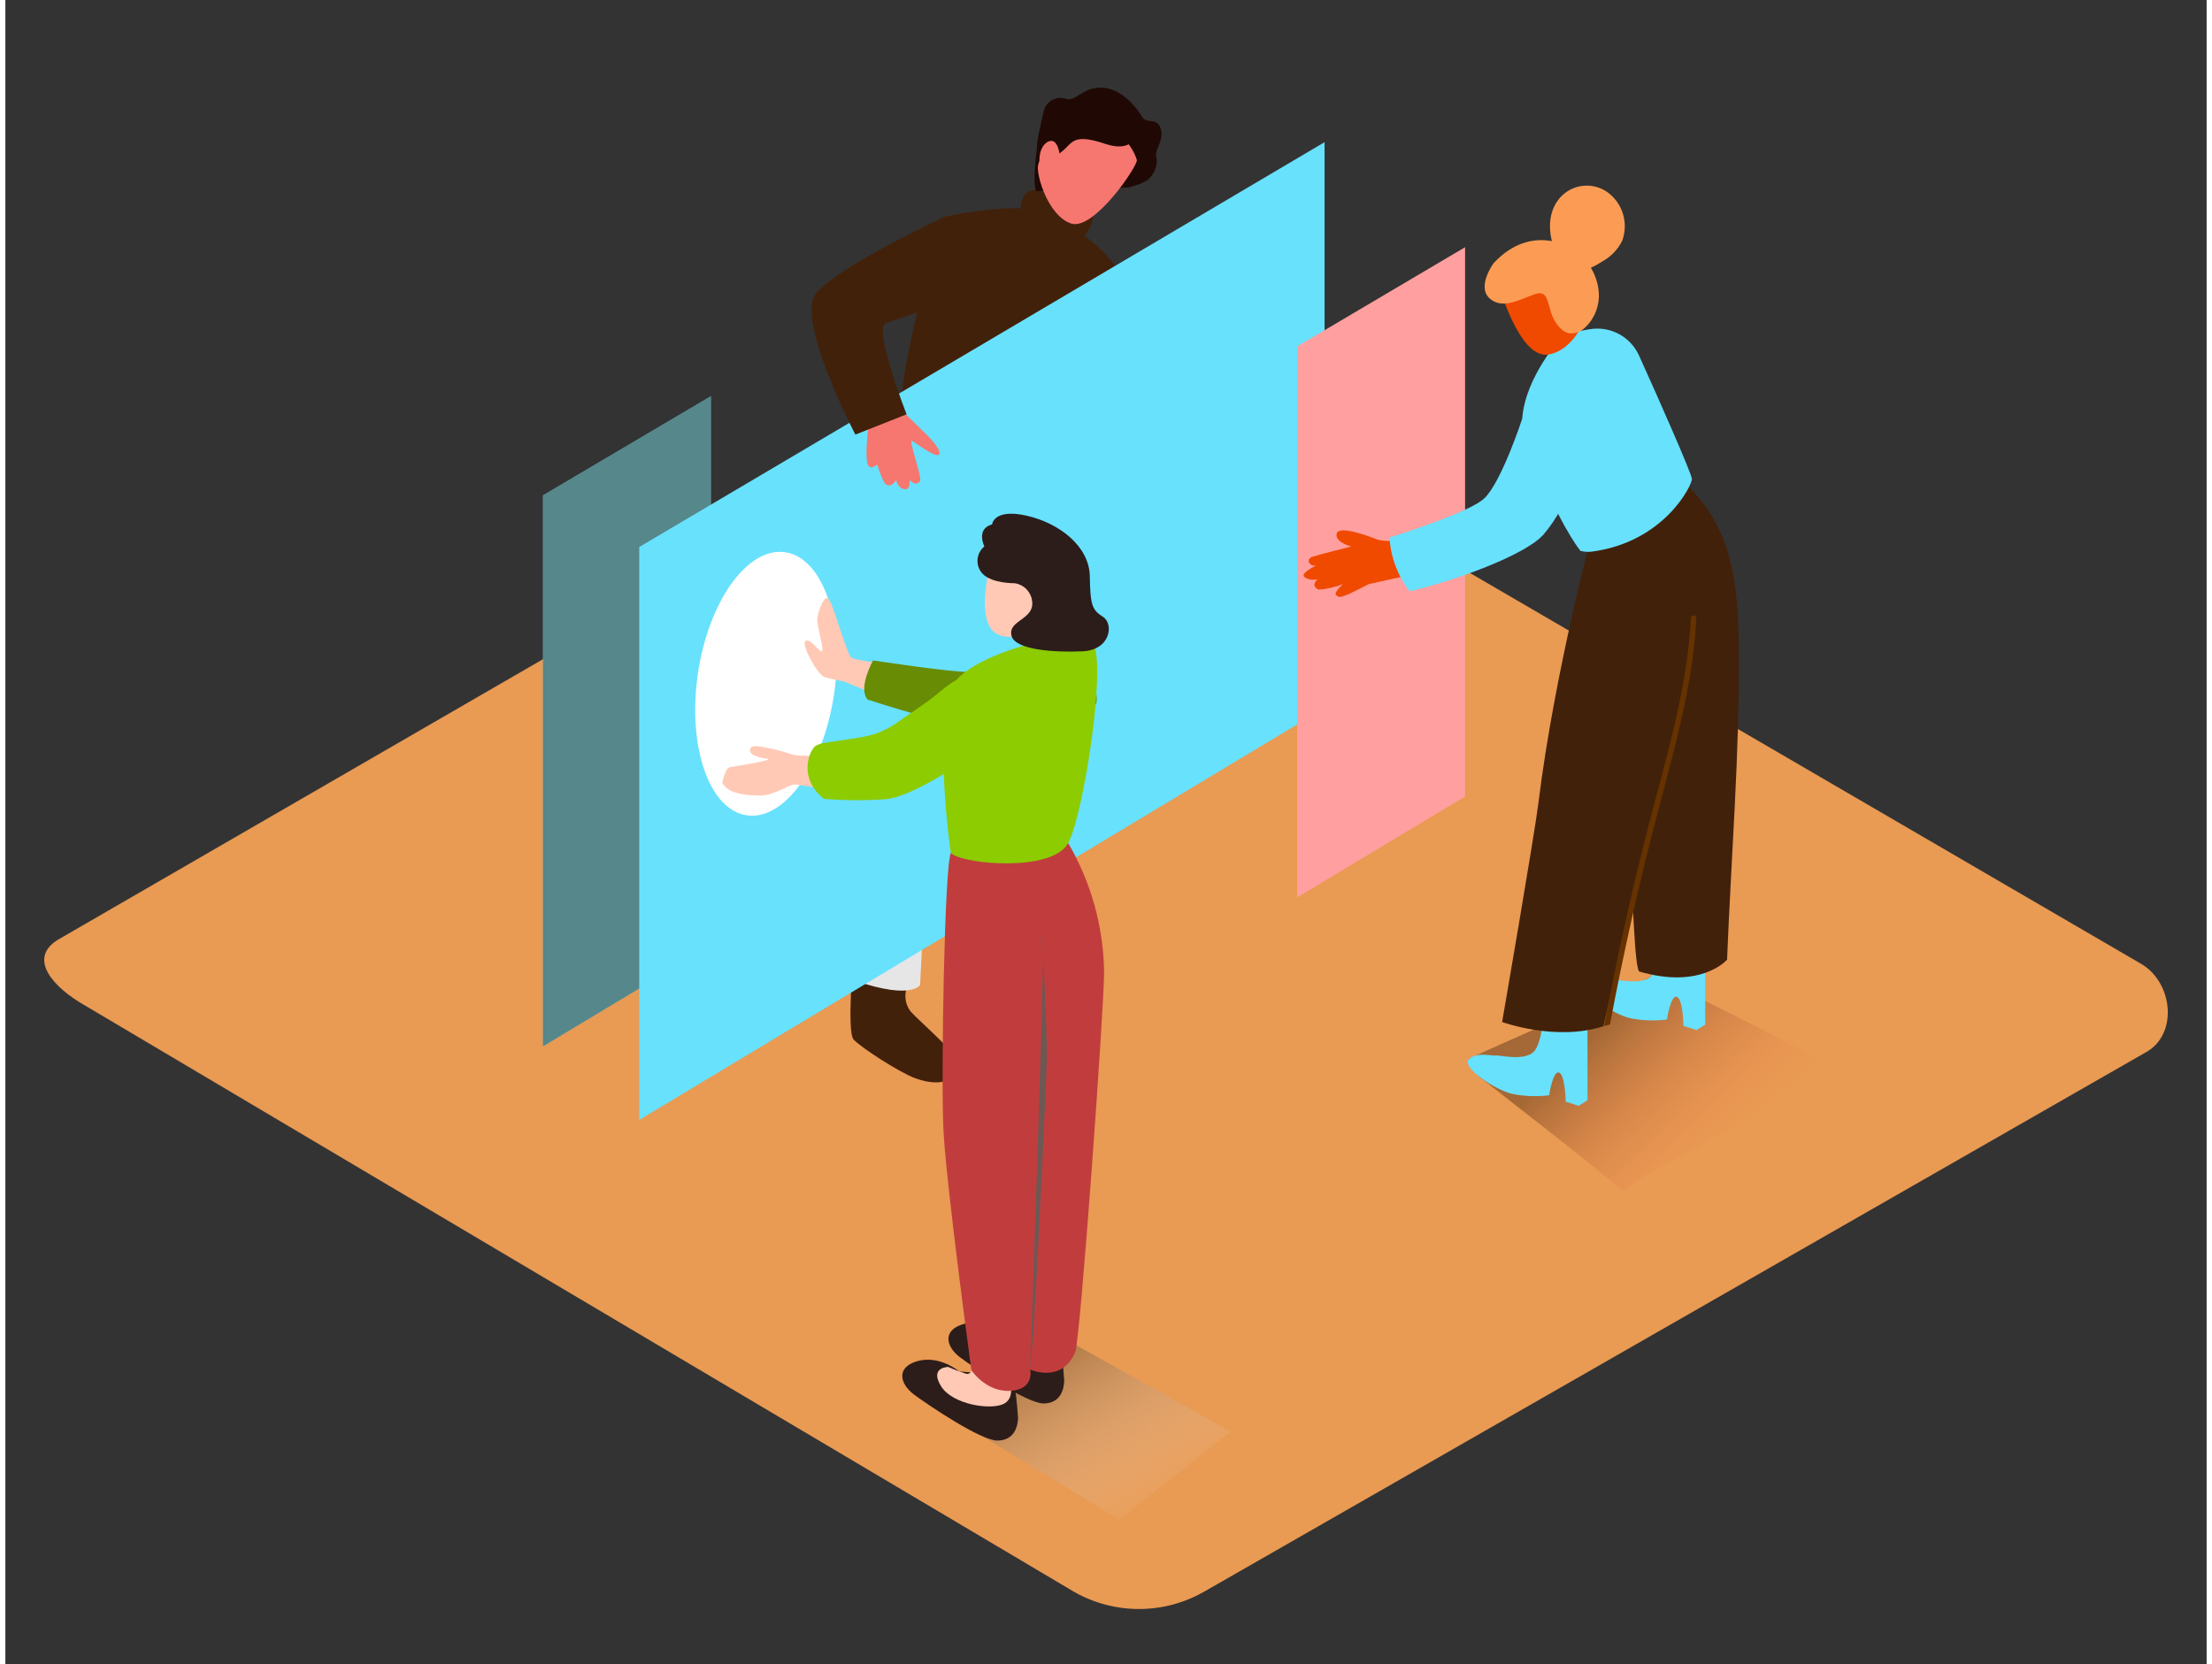 <?xml version="1.0" encoding="UTF-8"?>
<svg xmlns="http://www.w3.org/2000/svg" xmlns:xlink="http://www.w3.org/1999/xlink" width="206px" height="155px" viewBox="0 0 205 155" version="1.1">
<rect x="0" y="0" width="205" height="155" fill="#333333" stroke="none"/>
<defs>
<filter id="alpha" filterUnits="objectBoundingBox" x="0%" y="0%" width="100%" height="100%">
  <feColorMatrix type="matrix" in="SourceGraphic" values="0 0 0 0 1 0 0 0 0 1 0 0 0 0 1 0 0 0 1 0"/>
</filter>
<mask id="mask0">
  <g filter="url(#alpha)">
<rect x="0" y="0" width="205" height="155" style="fill:rgb(0%,0%,0%);fill-opacity:0.631;stroke:none;"/>
  </g>
</mask>
<linearGradient id="linear0" gradientUnits="userSpaceOnUse" x1="20.68" y1="274.5" x2="41.99" y2="240.09" gradientTransform="matrix(-0.512,0,0,0.514,118.029,0.38)">
<stop offset="0" style="stop-color:rgb(100%,100%,100%);stop-opacity:0;"/>
<stop offset="0.99" style="stop-color:rgb(45.882%,29.804%,14.118%);stop-opacity:1;"/>
</linearGradient>
<clipPath id="clip1">
  <rect x="0" y="0" width="205" height="155"/>
</clipPath>
<g id="surface5" clip-path="url(#clip1)">
<path style=" stroke:none;fill-rule:nonzero;fill:url(#linear0);" d="M 93.516 121.844 L 114.145 133.355 L 103.742 141.539 L 90.852 133.699 C 92.477 132.652 91.883 122.867 93.516 121.844 Z M 93.516 121.844 "/>
</g>
<mask id="mask1">
  <g filter="url(#alpha)">
<rect x="0" y="0" width="205" height="155" style="fill:rgb(0%,0%,0%);fill-opacity:0.471;stroke:none;"/>
  </g>
</mask>
<clipPath id="clip2">
  <rect x="0" y="0" width="205" height="155"/>
</clipPath>
<g id="surface8" clip-path="url(#clip2)">
<path style=" stroke:none;fill-rule:nonzero;fill:rgb(25.882%,12.941%,4.314%);fill-opacity:1;" d="M 50.066 46.137 L 65.707 36.898 L 65.707 88.059 L 50.066 97.465 Z M 50.066 46.137 "/>
</g>
<mask id="mask2">
  <g filter="url(#alpha)">
<rect x="0" y="0" width="205" height="155" style="fill:rgb(0%,0%,0%);fill-opacity:0.412;stroke:none;"/>
  </g>
</mask>
<linearGradient id="linear1" gradientUnits="userSpaceOnUse" x1="304.67" y1="206.78" x2="326.24" y2="183.84" gradientTransform="matrix(-0.512,0,0,0.514,316.423,0.38)">
<stop offset="0" style="stop-color:rgb(100%,45.098%,30.196%);stop-opacity:0;"/>
<stop offset="1" style="stop-color:rgb(25.882%,12.941%,4.314%);stop-opacity:1;"/>
</linearGradient>
<clipPath id="clip3">
  <rect x="0" y="0" width="205" height="155"/>
</clipPath>
<g id="surface11" clip-path="url(#clip3)">
<path style=" stroke:none;fill-rule:nonzero;fill:url(#linear1);" d="M 153.277 90.926 C 156.668 92.328 165.402 96.719 170.703 99.664 C 168.883 100.758 166.984 101.715 165.023 102.539 C 163.074 103.441 161.367 104.719 159.531 105.828 C 156.613 107.594 153.32 108.785 150.695 110.969 C 146.984 107.82 140.816 103.109 137.461 100.445 C 137.344 100.445 136.195 99.316 136.285 98.621 C 139.973 96.879 152.535 91.512 153.277 90.926 Z M 153.277 90.926 "/>
</g>
</defs>
<g id="surface1">
<path style=" stroke:none;fill-rule:nonzero;fill:rgb(91.373%,60.392%,32.549%);fill-opacity:1;" d="M 99.57 148.297 L 7.461 93.684 C 4.531 92.035 2.016 89.324 4.875 87.543 L 97.312 34.07 C 98.703 33.207 100.809 32.641 102.219 33.465 L 198.906 89.781 C 201.836 91.488 202.367 96.262 199.418 97.973 L 111.727 148.207 C 107.973 150.395 103.352 150.43 99.57 148.297 Z M 99.57 148.297 "/>
<use xlink:href="#surface5" mask="url(#mask0)"/>
<path style=" stroke:none;fill-rule:nonzero;fill:rgb(40.784%,88.235%,99.216%);fill-opacity:1;" d="M 50.066 46.137 L 65.707 36.898 L 65.707 88.059 L 50.066 97.465 Z M 50.066 46.137 "/>
<use xlink:href="#surface8" mask="url(#mask1)"/>
<path style=" stroke:none;fill-rule:nonzero;fill:rgb(96.471%,46.667%,43.922%);fill-opacity:1;" d="M 109.895 30.297 C 110.602 29.566 111.164 28.707 111.551 27.762 C 111.75 26.945 112.121 23.59 112.574 23.422 C 113.863 22.965 112.648 25.598 113.141 25.512 C 113.633 25.422 115.703 23.07 116.316 22.91 C 116.934 22.75 117.93 24.309 117.676 25.238 C 117.266 26.219 116.703 27.125 116.004 27.922 L 111.023 32.52 "/>
<path style=" stroke:none;fill-rule:nonzero;fill:rgb(25.882%,12.941%,4.314%);fill-opacity:1;" d="M 93.941 87.418 C 93.809 88.09 93.984 88.785 94.414 89.316 C 95.125 90.086 97.855 92.512 98.113 93.039 C 98.371 93.562 98.734 94.996 98.113 95.496 C 97.492 95.992 96.285 96.043 94.797 95.496 C 93.312 94.945 89.738 92.625 89.078 91.895 C 88.418 91.164 89.078 83.789 89.078 83.789 C 89.078 83.789 92.906 82.852 94.203 83.789 Z M 93.941 87.418 "/>
<path style=" stroke:none;fill-rule:nonzero;fill:rgb(25.882%,12.941%,4.314%);fill-opacity:1;" d="M 83.859 92.348 C 83.73 93.02 83.902 93.715 84.332 94.246 C 85.043 95.016 87.777 97.441 88.031 97.969 C 88.289 98.492 88.652 99.926 88.031 100.426 C 87.41 100.926 86.203 100.977 84.715 100.426 C 83.23 99.875 79.656 97.555 78.996 96.828 C 78.336 96.098 78.996 88.719 78.996 88.719 C 78.996 88.719 82.824 87.781 84.121 88.719 Z M 83.859 92.348 "/>
<path style=" stroke:none;fill-rule:nonzero;fill:rgb(90.196%,90.196%,90.196%);fill-opacity:1;" d="M 94.406 39.656 C 94.406 39.656 96.359 48.348 96.488 56.477 C 96.617 64.605 95.656 86.441 95.656 86.441 C 95.656 86.441 93.414 88.605 88.484 87.844 L 88.484 57.543 C 88.484 57.543 86.762 58.184 86.762 59.469 C 86.762 60.754 85.188 91.746 85.188 91.746 C 85.188 91.746 84.305 93.387 77.855 90.879 C 77.855 90.879 75.648 49.797 80.387 41.836 "/>
<path style=" stroke:none;fill-rule:nonzero;fill:rgb(25.882%,12.941%,4.314%);fill-opacity:1;" d="M 82.785 40.766 C 83.809 41.211 86.371 43.289 88.375 44.066 C 90.301 44.875 92.32 45.426 94.387 45.707 C 94.621 45.391 94.859 45.062 95.098 44.676 C 101.109 35.25 104.074 28.035 103.883 26.004 C 103.695 23.973 98.578 20.016 95.648 19.516 C 92.715 19.016 87.402 20.199 87.402 20.199 C 87.402 20.199 84.465 29.234 83.539 36.188 C 83.262 38.137 83.262 38.137 82.785 40.766 Z M 82.785 40.766 "/>
<path style=" stroke:none;fill-rule:nonzero;fill:rgb(25.882%,12.941%,4.314%);fill-opacity:1;" d="M 99.332 22.426 C 100.156 23.055 101.516 20.594 101.238 20.176 C 100.961 19.754 96.695 17.711 95.895 17.691 C 94.145 17.648 94.582 20.484 94.582 20.484 "/>
<path style=" stroke:none;fill-rule:nonzero;fill:rgb(12.549%,3.529%,1.569%);fill-opacity:1;" d="M 98.82 9.219 C 99.711 9.461 100.359 8.07 102.16 8.164 C 103.965 8.258 105.363 10.016 105.816 10.82 C 106.266 11.629 107.215 10.867 107.59 11.969 C 107.965 13.07 106.953 14.023 107.184 14.637 C 107.195 14.664 107.207 14.691 107.219 14.715 C 107.301 15.527 106.953 16.324 106.309 16.82 C 105.758 17.113 105.172 17.328 104.566 17.465 L 96.008 17.812 C 95.453 16.832 96.457 10.551 96.879 9.902 C 97.273 9.23 98.094 8.945 98.82 9.219 Z M 98.82 9.219 "/>
<path style=" stroke:none;fill-rule:nonzero;fill:rgb(96.471%,46.667%,43.922%);fill-opacity:1;" d="M 105.371 14.891 C 105.523 15.371 101.379 21.535 99.246 20.82 C 97.113 20.105 95.996 16.312 96.172 15.414 C 96.344 14.512 98.457 10.316 99.461 10.301 C 100.465 10.289 104.438 11.953 105.371 14.891 Z M 105.371 14.891 "/>
<path style=" stroke:none;fill-rule:nonzero;fill:rgb(12.549%,3.529%,1.569%);fill-opacity:1;" d="M 105.328 12.523 C 105.328 12.523 105 14.258 102.453 13.406 C 99.906 12.559 99.492 13.027 98.805 13.738 C 97.523 15.074 94.961 16.129 96.625 11.074 C 96.707 10.828 99.977 8.375 101.969 9.016 C 103.957 9.66 105.328 12.523 105.328 12.523 Z M 105.328 12.523 "/>
<path style=" stroke:none;fill-rule:nonzero;fill:rgb(96.471%,46.667%,43.922%);fill-opacity:1;" d="M 98.195 14.488 C 98.195 14.488 98.051 12.82 97.172 13.168 C 96.289 13.512 96.031 15.172 96.613 16 "/>
<path style=" stroke:none;fill-rule:nonzero;fill:rgb(25.882%,12.941%,4.314%);fill-opacity:1;" d="M 103.879 26.016 C 104.094 28.648 104.023 31.297 103.664 33.91 C 103.664 33.91 110.379 27.809 110.941 28.203 C 111.504 28.602 112.992 30.91 112.75 31.871 C 112.508 32.832 103.73 42.957 99.195 42.102 C 94.66 41.25 96.633 31.16 96.633 31.16 "/>
<path style=" stroke:none;fill-rule:nonzero;fill:rgb(40.784%,88.235%,99.216%);fill-opacity:1;" d="M 122.855 65.941 L 122.855 13.242 L 59.031 50.949 L 59.031 104.316 Z M 122.855 65.941 "/>
<path style=" stroke:none;fill-rule:nonzero;fill:rgb(100%,62.353%,62.353%);fill-opacity:1;" d="M 120.301 32.266 L 135.941 23.027 L 135.941 74.188 L 120.301 83.594 Z M 120.301 32.266 "/>
<path style=" stroke:none;fill-rule:nonzero;fill:rgb(94.118%,28.627%,0%);fill-opacity:1;" d="M 132.738 50.25 C 132.738 50.25 128.637 50.594 127.762 50.25 C 126.883 49.906 124.172 48.91 123.98 49.707 C 123.785 50.504 125.348 50.902 125.348 50.902 C 125.348 50.902 122.562 51.602 121.789 51.836 C 121.016 52.066 121.453 52.789 122.078 52.684 C 122.078 52.684 120.465 53.414 121.016 53.781 C 121.375 54 121.805 54.059 122.207 53.953 C 122.207 53.953 121.473 54.555 122.309 54.926 C 123.086 54.859 123.848 54.684 124.578 54.41 C 124.578 54.41 123.641 55.211 123.941 55.438 C 124.246 55.664 124.16 55.875 126.957 54.41 C 126.957 54.41 132.801 53.105 134.102 52.867 "/>
<use xlink:href="#surface11" mask="url(#mask2)"/>
<path style=" stroke:none;fill-rule:nonzero;fill:rgb(40.784%,88.235%,99.216%);fill-opacity:1;" d="M 157.496 95.945 L 158.305 95.434 L 158.305 86.285 L 154.305 86.145 C 154.305 86.145 154.227 90.043 153.277 90.934 C 152.332 91.824 149.992 91.188 149.762 91.262 C 149.531 91.34 147.957 90.883 147.25 91.613 C 146.543 92.344 149.648 94.449 151.301 94.836 C 152.43 95.066 153.59 95.109 154.734 94.965 C 154.734 94.965 155.094 92.625 155.668 92.855 C 156.242 93.09 156.281 95.562 156.281 95.562 Z M 157.496 95.945 "/>
<path style=" stroke:none;fill-rule:nonzero;fill:rgb(25.882%,12.941%,4.314%);fill-opacity:1;" d="M 161.438 60.562 C 161.383 54.52 160.926 48.934 156.098 44.719 L 155.801 45.824 C 155.801 45.781 155.801 45.742 155.801 45.699 C 155.754 45.188 154.879 44.949 154.773 45.562 C 154.777 45.609 154.777 45.656 154.773 45.699 L 154.773 45.73 C 154.773 45.934 154.73 46.137 154.719 46.34 C 154.617 46.227 154.473 46.168 154.324 46.172 C 154.172 46.176 154.031 46.246 153.941 46.363 C 152.996 46.668 152.617 48.035 152.613 48.887 C 152.613 49.172 152.84 49.402 153.125 49.402 C 153.406 49.402 153.637 49.172 153.637 48.887 C 153.605 48.5 153.695 48.109 153.898 47.777 L 153.992 47.516 L 153.992 47.609 C 153.953 47.863 153.965 48.125 154.027 48.375 C 154.066 48.504 154.156 48.613 154.277 48.676 C 154.324 48.871 154.375 49.07 154.426 49.266 L 153.043 49.66 L 151.066 62.43 C 151.066 62.43 151.332 90.254 152.172 90.496 C 157.957 92.184 160.34 89.387 160.34 89.387 C 160.719 79.824 161.516 70.152 161.438 60.562 Z M 161.438 60.562 "/>
<path style=" stroke:none;fill-rule:nonzero;fill:rgb(40.784%,88.235%,99.216%);fill-opacity:1;" d="M 146.527 103 L 147.34 102.488 L 147.34 93.34 L 143.336 93.195 C 143.336 93.195 143.258 97.098 142.312 97.988 C 141.363 98.879 139.027 98.238 138.797 98.316 C 138.566 98.395 136.992 97.938 136.285 98.668 C 135.578 99.398 138.684 101.504 140.332 101.891 C 141.461 102.121 142.621 102.164 143.766 102.02 C 143.766 102.02 144.125 99.68 144.699 99.91 C 145.273 100.141 145.312 102.617 145.312 102.617 Z M 146.527 103 "/>
<path style=" stroke:none;fill-rule:nonzero;fill:rgb(25.882%,12.941%,4.314%);fill-opacity:1;" d="M 147.969 48.852 C 147.969 48.852 144.277 62.52 142.777 74.75 C 142.418 77.684 139.391 95.195 139.391 95.195 C 139.391 95.195 144.383 97.027 148.82 95.594 C 148.82 95.594 154.098 73.25 154.324 72.812 C 154.551 72.375 158.113 57.902 158.52 47.516 "/>
<path style=" stroke:none;fill-rule:nonzero;fill:rgb(40.784%,88.235%,99.216%);fill-opacity:1;" d="M 147.535 30.668 L 145.312 31.047 C 144.867 31.355 141.527 35.16 141.262 38.996 C 141.5 40.012 141.812 41.008 142.199 41.977 C 142.648 43.301 143.137 44.617 143.695 45.895 C 144.285 47.301 144.977 48.656 145.77 49.957 C 146.113 50.508 146.281 50.785 146.684 51.309 C 147.004 51.395 147.34 51.422 147.672 51.391 C 154.469 50.539 157.117 45.156 157.062 44.594 C 157.004 44.035 153.984 37.188 152.145 33.125 C 151.344 31.348 149.449 30.34 147.535 30.668 Z M 147.535 30.668 "/>
<path style=" stroke:none;fill-rule:nonzero;fill:rgb(94.118%,28.627%,0%);fill-opacity:1;" d="M 139.004 26.289 C 139.004 26.289 140.938 33.484 143.703 33.023 C 146.473 32.559 147.965 28.395 147.504 26.93 C 147.043 25.465 141.316 22.422 139.004 26.289 Z M 139.004 26.289 "/>
<path style=" stroke:none;fill-rule:nonzero;fill:rgb(98.824%,61.176%,32.941%);fill-opacity:1;" d="M 149.137 17.859 C 147.77 16.938 145.934 17.156 144.816 18.375 C 143.793 19.52 143.68 21.043 144.02 22.461 C 142.312 22.133 140.344 22.625 138.594 24.52 C 138.594 24.52 137.027 26.648 138.191 27.758 C 139.355 28.867 140.941 27.941 142.418 27.406 C 143.895 26.875 143.512 28.688 144.344 29.98 C 145.18 31.27 145.883 31.125 146.52 30.914 C 147.152 30.703 149.332 28.684 147.949 25.5 C 147.863 25.309 147.766 25.121 147.656 24.941 C 148.023 24.773 148.375 24.578 148.711 24.359 C 149.512 23.922 150.156 23.254 150.566 22.441 C 151.195 20.766 150.605 18.875 149.137 17.859 Z M 149.137 17.859 "/>
<path style=" stroke:none;fill-rule:nonzero;fill:rgb(39.608%,19.608%,0%);fill-opacity:1;" d="M 156.969 57.57 C 156.641 64.105 154.719 70.367 153.09 76.66 C 151.461 82.953 150.07 89.223 148.883 95.57 L 149.434 95.418 C 150.641 89.004 152.066 82.637 153.711 76.316 C 155.324 70.148 157.156 63.977 157.48 57.57 C 157.5 57.242 156.988 57.242 156.969 57.57 Z M 156.969 57.57 "/>
<path style=" stroke:none;fill-rule:nonzero;fill:rgb(40.784%,88.235%,99.216%);fill-opacity:1;" d="M 141.262 38.996 C 141.262 38.996 139.348 44.867 137.738 46.414 C 136.613 47.5 131.727 49.172 128.902 50.074 C 129.016 51.895 129.664 53.633 130.77 55.078 C 134.914 54.117 141.645 51.695 143.297 49.73 C 145.715 46.859 146.816 42.656 146.816 42.656 Z M 141.262 38.996 "/>
<path style=" stroke:none;fill-rule:nonzero;fill:rgb(96.471%,46.667%,43.922%);fill-opacity:1;" d="M 83.785 38.52 L 85.547 40.246 C 85.547 40.246 87.113 41.691 86.988 42.262 C 86.859 42.832 84.895 41.336 84.461 41.07 C 84.023 40.801 85.383 44.391 85.184 44.789 C 84.984 45.191 84.551 45.059 84.32 44.789 C 84.09 44.523 84.398 45.672 83.742 45.574 C 83.086 45.473 82.953 44.707 82.953 44.707 C 82.953 44.707 82.512 45.504 82 45.109 C 81.488 44.715 80.273 40.566 80.527 39.418 C 80.785 38.273 82.883 37.633 83.785 38.52 Z M 83.785 38.52 "/>
<path style=" stroke:none;fill-rule:nonzero;fill:rgb(96.471%,46.667%,43.922%);fill-opacity:1;" d="M 80.379 39.68 C 80.379 39.68 79.895 43.277 80.5 43.496 C 81.102 43.711 81.871 42.469 81.871 42.469 C 81.871 42.469 81.391 39.383 81.082 38.984 C 80.773 38.59 80.379 39.68 80.379 39.68 Z M 80.379 39.68 "/>
<path style=" stroke:none;fill-rule:nonzero;fill:rgb(25.882%,12.941%,4.314%);fill-opacity:1;" d="M 87.402 20.211 C 87.402 20.211 77.449 24.895 75.492 27.316 C 73.535 29.738 79.16 40.48 79.16 40.48 L 83.926 38.594 C 83.926 38.594 80.797 30.535 82 30.098 C 83.203 29.66 89.445 27.629 89.445 27.629 "/>
<path style=" stroke:none;fill-rule:nonzero;fill:rgb(100%,100%,100%);fill-opacity:1;" d="M 72.629 51.438 C 69.125 50.918 65.484 55.988 64.492 62.758 C 63.504 69.523 65.539 75.43 69.043 75.945 C 72.547 76.461 76.191 71.391 77.18 64.625 C 78.172 57.855 76.133 51.953 72.629 51.438 Z M 72.629 51.438 "/>
<path style=" stroke:none;fill-rule:nonzero;fill:rgb(100%,78.824%,70.98%);fill-opacity:1;" d="M 83.594 62.039 C 83.594 62.039 79.305 61.578 78.809 61.27 C 78.309 60.961 76.973 55.613 76.527 55.68 C 76.082 55.746 75.609 57.223 75.609 57.777 C 75.609 58.332 76.316 60.707 76.008 60.672 C 75.703 60.637 74.984 59.438 74.516 59.699 C 74.051 59.961 75.629 62.844 76.266 63.059 C 76.863 63.23 77.473 63.371 78.09 63.473 L 83.727 65.805 "/>
<path style=" stroke:none;fill-rule:nonzero;fill:rgb(40.784%,54.902%,1.176%);fill-opacity:1;" d="M 99.359 59.82 C 99.359 59.82 91.598 62.551 89.871 62.594 C 88.145 62.641 80.805 61.516 80.805 61.516 C 80.805 61.516 79.375 64.086 80.293 65.156 C 80.293 65.156 87.492 67.535 90.031 67.664 C 92.566 67.793 100.402 66.785 101.43 65.758 C 102.453 64.73 99.359 59.82 99.359 59.82 Z M 99.359 59.82 "/>
<path style=" stroke:none;fill-rule:nonzero;fill:rgb(17.255%,11.373%,10.196%);fill-opacity:1;" d="M 93.125 124.285 C 93.125 124.285 91.297 122.742 89.246 123.324 C 87.195 123.906 87.621 125.469 88.914 126.434 C 90.207 127.402 95.18 130.758 96.715 130.727 C 98.246 130.699 98.578 129.457 98.609 128.613 C 98.523 127.309 98.375 126.008 98.16 124.719 "/>
<path style=" stroke:none;fill-rule:nonzero;fill:rgb(17.255%,11.373%,10.196%);fill-opacity:1;" d="M 94.266 124.18 C 94.25 124.293 94.184 124.398 94.082 124.461 C 93.984 124.52 93.863 124.535 93.75 124.496 C 93.195 124.32 92.648 124.109 92.117 123.871 C 92.117 123.871 90.348 123.871 91.426 125.645 C 92.5 127.418 96.203 127.938 97.344 127.273 C 98.488 126.609 97.723 124.738 97.723 124.738 "/>
<path style=" stroke:none;fill-rule:nonzero;fill:rgb(17.255%,11.373%,10.196%);fill-opacity:1;" d="M 88.828 127.742 C 88.828 127.742 86.996 126.199 84.945 126.781 C 82.898 127.359 83.32 128.922 84.613 129.891 C 85.906 130.855 90.883 134.215 92.414 134.184 C 93.945 134.152 94.281 132.914 94.309 132.07 C 94.227 130.766 94.074 129.465 93.859 128.172 "/>
<path style=" stroke:none;fill-rule:nonzero;fill:rgb(100%,78.824%,70.98%);fill-opacity:1;" d="M 89.965 127.633 C 89.949 127.75 89.883 127.852 89.785 127.914 C 89.684 127.977 89.562 127.988 89.453 127.953 C 88.895 127.773 88.348 127.566 87.816 127.324 C 87.816 127.324 86.047 127.324 87.125 129.098 C 88.203 130.871 91.902 131.391 93.043 130.727 C 94.188 130.066 93.422 128.195 93.422 128.195 "/>
<path style=" stroke:none;fill-rule:nonzero;fill:rgb(75.686%,23.922%,23.922%);fill-opacity:1;" d="M 88.047 79.449 C 87.453 80.801 87.129 100.152 87.355 105.129 C 87.582 110.105 89.965 127.633 89.965 127.633 C 89.965 127.633 91.324 129.691 93.602 129.551 C 95.883 129.41 95.441 127.562 95.441 127.562 C 95.441 127.562 98.359 128.918 99.637 125.938 C 100.105 124.832 102.324 93.984 102.324 90.461 C 102.25 86.266 101.098 82.156 98.984 78.535 "/>
<path style=" stroke:none;fill-rule:nonzero;fill:rgb(42.745%,34.51%,32.941%);fill-opacity:1;" d="M 95.438 127.555 C 95.438 127.555 96.82 88.445 96.648 87.301 C 96.473 86.152 97.027 95.875 96.992 98.535 C 96.965 100.43 95.836 124.895 95.438 127.555 Z M 95.438 127.555 "/>
<path style=" stroke:none;fill-rule:nonzero;fill:rgb(54.902%,80%,0%);fill-opacity:1;" d="M 88.047 79.449 C 88.047 79.449 86.027 65.602 88.898 62.996 C 91.77 60.391 99.734 58.527 101.199 59.828 C 102.664 61.129 100.457 75.82 98.969 78.543 C 97.484 81.27 89.109 80.512 88.047 79.449 Z M 88.047 79.449 "/>
<path style=" stroke:none;fill-rule:nonzero;fill:rgb(100%,78.824%,70.98%);fill-opacity:1;" d="M 91.676 52.82 C 91.609 53.016 90.195 58.43 92.66 59.191 C 95.125 59.953 95.621 57.016 95.867 56.852 C 96.113 56.688 96.895 56.422 96.848 55.824 C 96.801 55.227 95.867 55.219 95.867 55.219 C 95.867 55.219 95.508 53.676 94.398 53 C 93.285 52.328 91.676 52.82 91.676 52.82 Z M 91.676 52.82 "/>
<path style=" stroke:none;fill-rule:nonzero;fill:rgb(17.255%,11.373%,10.196%);fill-opacity:1;" d="M 93.977 54.324 C 93.977 54.324 91.926 54.359 91.031 53.469 C 90.688 53.121 90.508 52.641 90.535 52.152 C 90.562 51.664 90.793 51.207 91.172 50.898 C 91.172 50.898 90.359 49.266 91.891 48.844 C 91.891 48.844 92.035 47.34 95.094 48.031 C 98.152 48.719 100.953 50.887 100.992 53.684 C 101.035 56.48 101.238 56.816 102.234 57.465 C 103.227 58.113 102.949 60.551 100.301 60.668 C 97.652 60.785 94.039 60.535 93.699 59.223 C 93.363 57.91 95.371 57.766 95.621 56.457 C 95.75 55.414 95.016 54.461 93.977 54.324 Z M 93.977 54.324 "/>
<path style=" stroke:none;fill-rule:nonzero;fill:rgb(100%,78.824%,70.98%);fill-opacity:1;" d="M 76.516 70.348 C 76.516 70.348 73.82 70.496 73.289 70.281 C 72.438 69.988 71.57 69.762 70.684 69.609 C 70.559 69.578 70.434 69.559 70.305 69.543 C 70.043 69.512 69.527 69.402 69.379 69.715 C 69.055 70.379 70.531 70.625 71.059 70.703 C 71.059 70.703 71.059 70.703 71.059 70.734 C 70.859 70.926 67.922 71.387 67.469 71.457 C 67.02 71.531 66.773 72.914 66.773 72.914 C 67.352 74.016 69.152 74.086 70.324 74.098 C 71.5 74.105 73.082 73.066 73.469 73.066 C 73.852 73.066 76.773 73.633 77.254 73.387 C 77.734 73.141 76.516 70.348 76.516 70.348 Z M 76.516 70.348 "/>
<path style=" stroke:none;fill-rule:nonzero;fill:rgb(54.902%,80%,0%);fill-opacity:1;" d="M 89.133 63.062 C 87.867 63.578 86.965 64.562 85.879 65.332 C 85.094 65.887 84.277 66.465 83.465 67.012 C 82.691 67.609 81.824 68.074 80.902 68.395 C 79.441 68.797 77.938 68.91 76.449 69.176 C 76.086 69.199 75.734 69.309 75.426 69.496 C 74.773 70.055 73.887 72.578 76.238 74.41 C 78.168 74.57 80.105 74.578 82.035 74.438 C 84.598 74.18 90.34 70.445 91.773 68.73 C 92.738 67.562 93.312 65.777 92.727 64.309 C 92.301 63.336 91.316 62.738 90.262 62.816 C 89.875 62.832 89.492 62.918 89.133 63.062 Z M 89.133 63.062 "/>
</g>
</svg>
